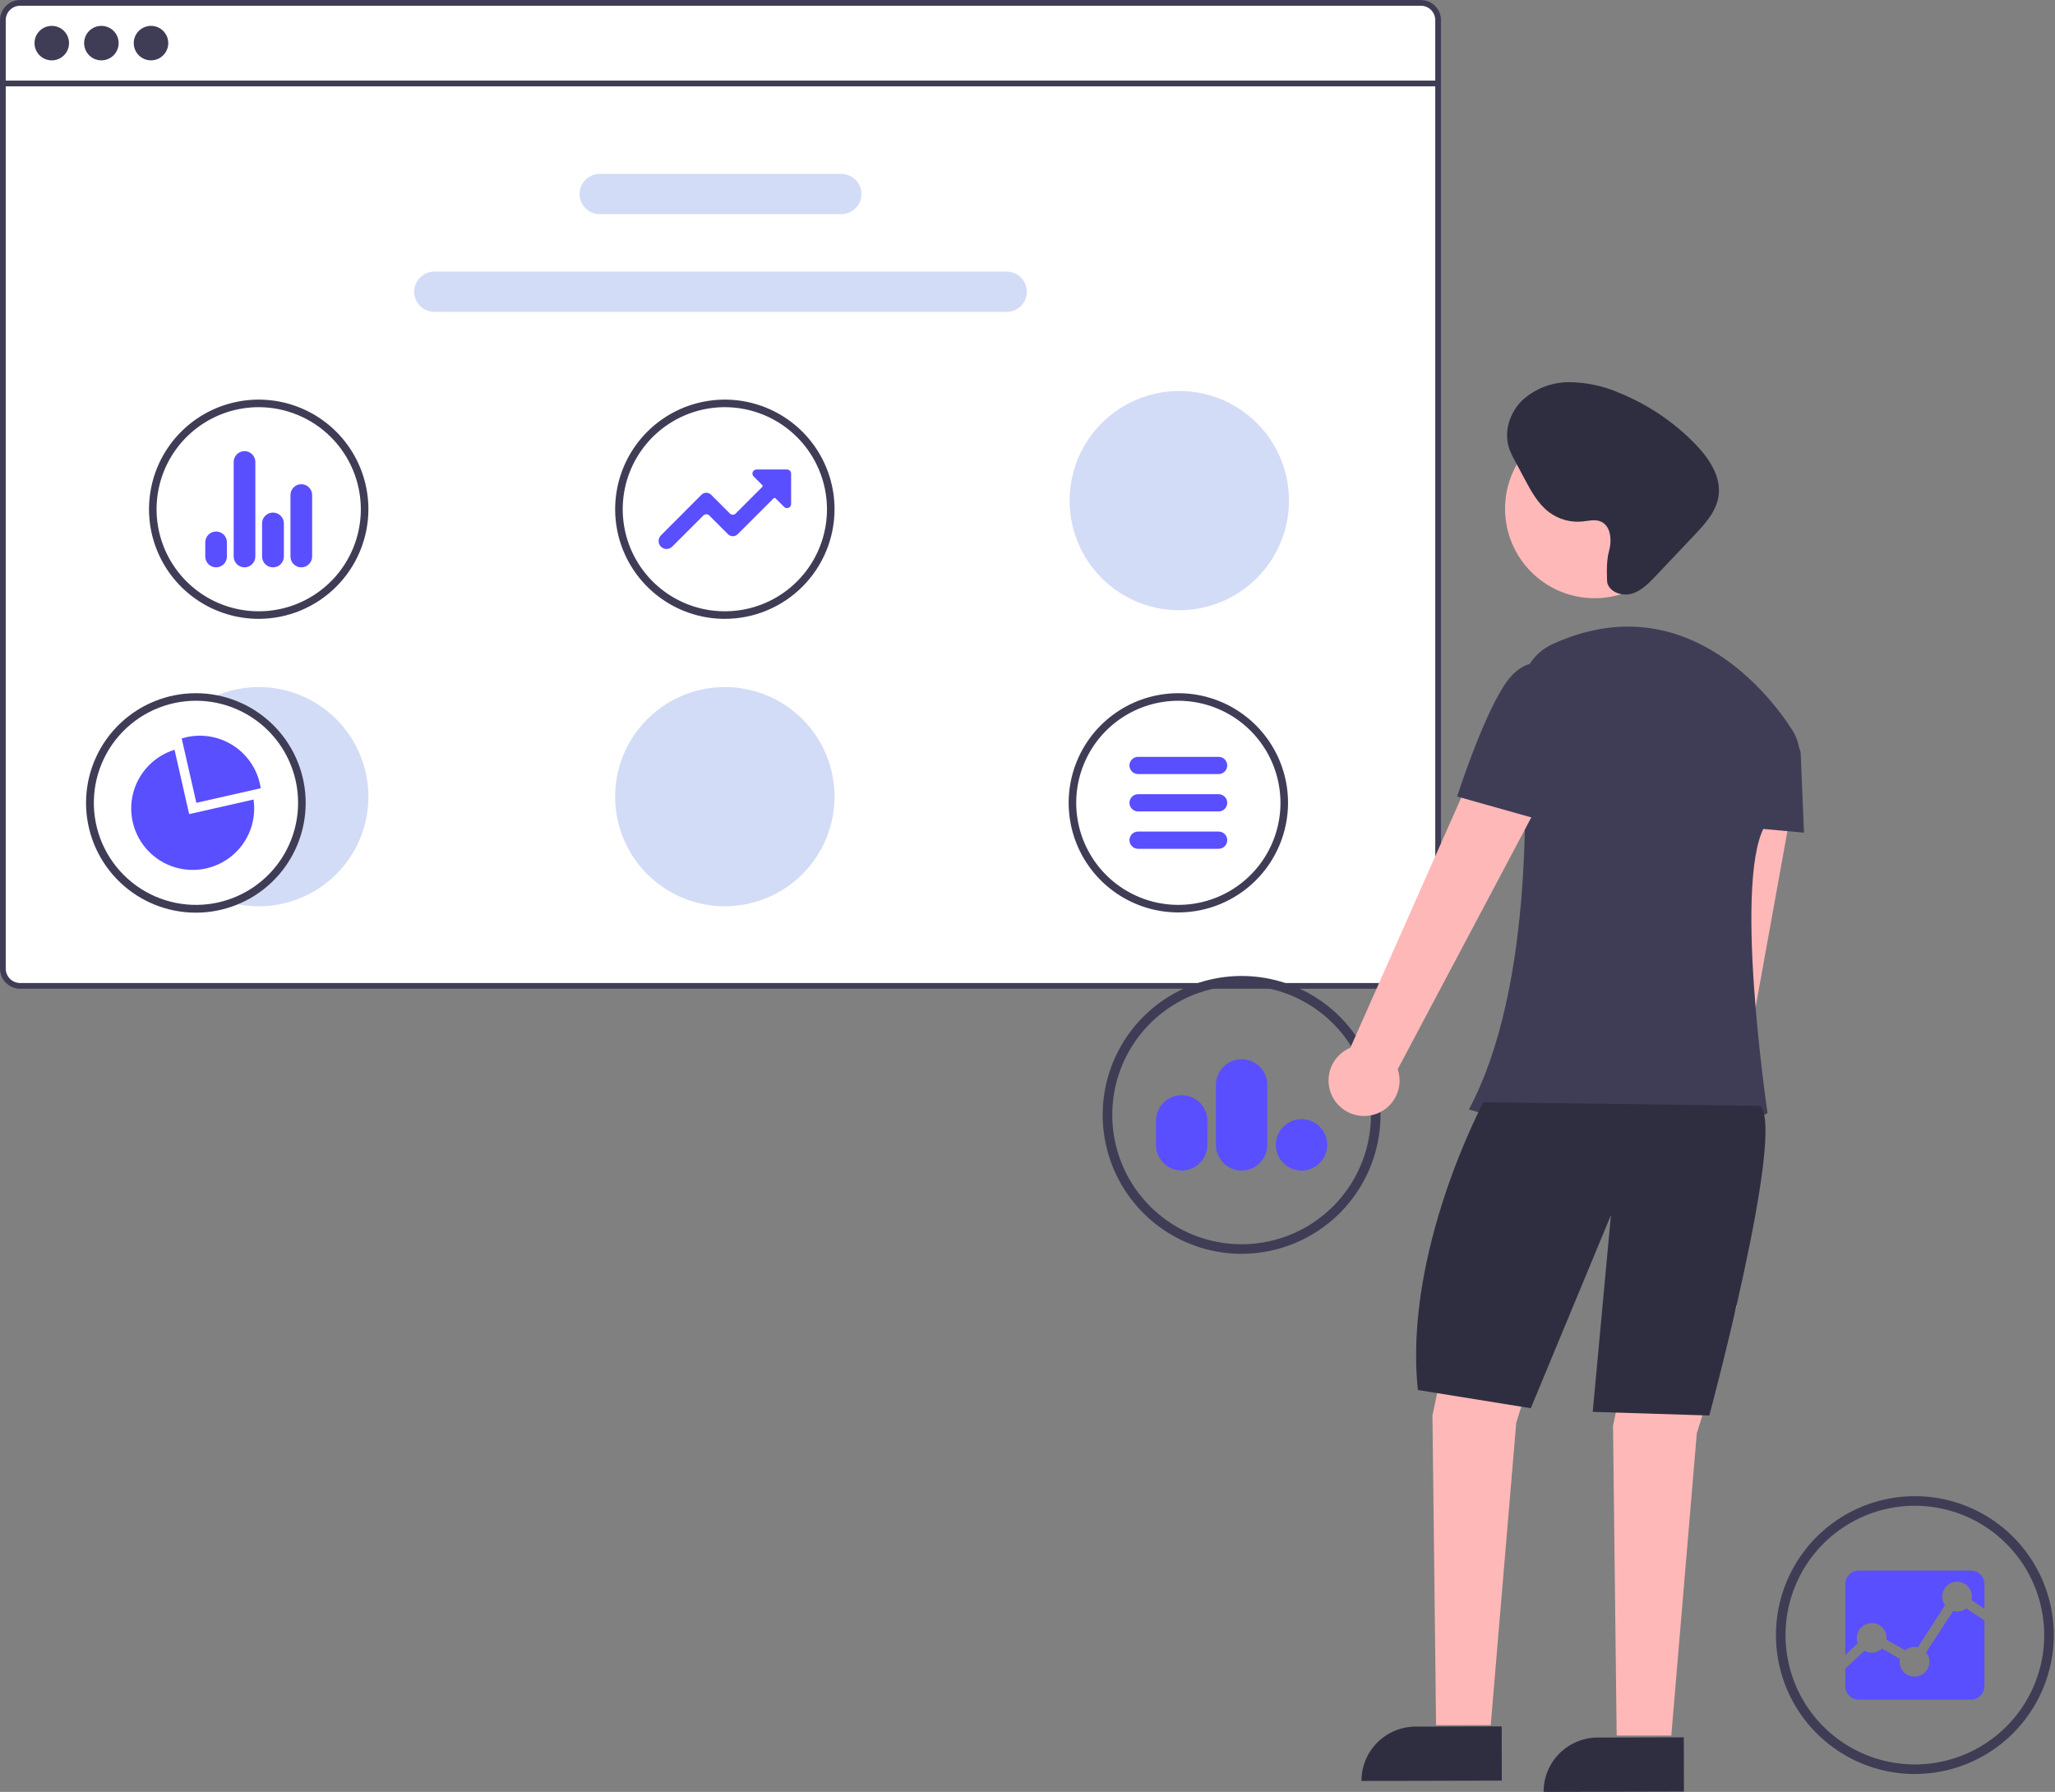 <svg width="328" height="286" viewBox="0 0 328 286" fill="none" xmlns="http://www.w3.org/2000/svg">
<rect x="0" y="0" width="328" height="286" fill="#808080" stroke="none"/>
<rect x="0.699" width="228.787" height="157.548" rx="3" fill="white"/>
<path d="M226.786 0H3.214C2.362 0.001 1.545 0.34 0.942 0.942C0.34 1.544 0.001 2.36 0 3.211V154.6C0.001 155.451 0.34 156.268 0.942 156.87C1.545 157.472 2.362 157.81 3.214 157.811H226.786C227.638 157.81 228.455 157.472 229.058 156.87C229.66 156.268 229.999 155.451 230 154.6V3.211C229.999 2.36 229.66 1.544 229.058 0.942C228.455 0.34 227.638 0.001 226.786 0ZM229.082 154.6C229.082 155.208 228.84 155.792 228.409 156.222C227.979 156.652 227.395 156.894 226.786 156.894H3.214C2.605 156.894 2.021 156.652 1.591 156.222C1.16 155.792 0.918 155.208 0.918 154.6V3.211C0.918 2.603 1.16 2.02 1.591 1.59C2.021 1.159 2.605 0.918 3.214 0.918H226.786C227.395 0.918 227.979 1.159 228.409 1.59C228.84 2.02 229.082 2.603 229.082 3.211V154.6Z" fill="#3F3D56"/>
<path d="M229.541 12.863H0.459V13.781H229.541V12.863Z" fill="#3F3D56"/>
<path d="M8.264 9.634C9.785 9.634 11.018 8.402 11.018 6.882C11.018 5.361 9.785 4.129 8.264 4.129C6.742 4.129 5.509 5.361 5.509 6.882C5.509 8.402 6.742 9.634 8.264 9.634Z" fill="#3F3D56"/>
<path d="M16.183 9.634C17.704 9.634 18.937 8.402 18.937 6.882C18.937 5.361 17.704 4.129 16.183 4.129C14.661 4.129 13.428 5.361 13.428 6.882C13.428 8.402 14.661 9.634 16.183 9.634Z" fill="#3F3D56"/>
<path d="M24.102 9.634C25.623 9.634 26.856 8.402 26.856 6.882C26.856 5.361 25.623 4.129 24.102 4.129C22.581 4.129 21.347 5.361 21.347 6.882C21.347 8.402 22.581 9.634 24.102 9.634Z" fill="#3F3D56"/>
<path d="M134.281 34.177H95.718C94.866 34.177 94.049 33.839 93.446 33.237C92.843 32.634 92.505 31.818 92.505 30.966C92.505 30.114 92.843 29.297 93.446 28.695C94.049 28.093 94.866 27.755 95.718 27.755H134.281C135.133 27.755 135.951 28.093 136.553 28.695C137.156 29.297 137.495 30.114 137.495 30.966C137.495 31.818 137.156 32.634 136.553 33.237C135.951 33.839 135.133 34.177 134.281 34.177Z" fill="#D3DCF6"/>
<path d="M160.678 49.775H69.321C68.469 49.775 67.651 49.436 67.049 48.834C66.446 48.232 66.107 47.415 66.107 46.563C66.107 45.712 66.446 44.895 67.049 44.293C67.651 43.691 68.469 43.352 69.321 43.352H160.678C161.531 43.352 162.348 43.691 162.951 44.293C163.553 44.895 163.892 45.712 163.892 46.563C163.892 47.415 163.553 48.232 162.951 48.834C162.348 49.436 161.531 49.775 160.678 49.775Z" fill="#D3DCF6"/>
<path d="M188.078 145.632C184.615 145.632 181.23 144.606 178.35 142.683C175.471 140.761 173.227 138.028 171.902 134.831C170.577 131.634 170.23 128.117 170.906 124.723C171.581 121.329 173.249 118.211 175.697 115.765C178.146 113.318 181.265 111.651 184.662 110.976C188.058 110.301 191.578 110.648 194.778 111.972C197.977 113.296 200.711 115.539 202.635 118.416C204.559 121.293 205.586 124.676 205.586 128.136C205.581 132.775 203.734 137.222 200.452 140.502C197.17 143.782 192.719 145.627 188.078 145.632ZM188.078 111.847C184.854 111.847 181.702 112.802 179.021 114.592C176.341 116.382 174.251 118.926 173.017 121.902C171.784 124.879 171.461 128.154 172.09 131.314C172.719 134.474 174.271 137.376 176.551 139.654C178.831 141.932 181.735 143.484 184.897 144.112C188.059 144.741 191.337 144.418 194.316 143.185C197.294 141.953 199.84 139.865 201.631 137.186C203.422 134.507 204.378 131.358 204.378 128.136C204.374 123.817 202.655 119.677 199.599 116.623C196.543 113.569 192.399 111.852 188.078 111.847Z" fill="#3F3D56"/>
<path d="M41.292 98.774C37.829 98.774 34.444 97.748 31.565 95.825C28.686 93.903 26.442 91.17 25.116 87.973C23.791 84.776 23.445 81.258 24.12 77.864C24.796 74.471 26.463 71.353 28.912 68.906C31.36 66.459 34.48 64.793 37.876 64.118C41.273 63.443 44.793 63.789 47.992 65.114C51.192 66.438 53.926 68.68 55.85 71.558C57.774 74.435 58.801 77.817 58.801 81.278C58.795 85.916 56.949 90.363 53.667 93.643C50.384 96.923 45.934 98.768 41.292 98.774ZM41.292 64.988C38.068 64.988 34.916 65.944 32.236 67.734C29.555 69.523 27.466 72.067 26.232 75.044C24.998 78.02 24.675 81.296 25.304 84.456C25.933 87.615 27.486 90.518 29.766 92.796C32.045 95.074 34.95 96.625 38.112 97.254C41.274 97.882 44.552 97.56 47.53 96.327C50.509 95.094 53.055 93.006 54.846 90.328C56.637 87.649 57.593 84.499 57.593 81.278C57.588 76.959 55.869 72.819 52.813 69.765C49.757 66.711 45.614 64.993 41.292 64.988Z" fill="#3F3D56"/>
<path d="M48.092 90.552C47.634 90.552 47.194 90.37 46.87 90.047C46.545 89.723 46.363 89.284 46.362 88.826V79.009C46.362 78.552 46.545 78.113 46.868 77.789C47.192 77.466 47.631 77.284 48.089 77.283H48.092C48.55 77.284 48.989 77.466 49.313 77.789C49.637 78.113 49.819 78.552 49.82 79.009V88.826C49.819 89.283 49.637 89.722 49.313 90.046C48.989 90.369 48.55 90.551 48.092 90.552ZM43.582 90.552C43.354 90.554 43.127 90.511 42.915 90.426C42.703 90.34 42.51 90.213 42.347 90.053C42.184 89.892 42.055 89.701 41.966 89.491C41.877 89.28 41.831 89.054 41.83 88.826V83.538C41.831 83.08 42.013 82.641 42.337 82.318C42.66 81.994 43.099 81.812 43.557 81.812H43.582C44.04 81.812 44.479 81.994 44.803 82.318C45.127 82.641 45.309 83.08 45.309 83.538V88.826C45.309 89.283 45.127 89.722 44.803 90.046C44.479 90.369 44.04 90.551 43.582 90.552ZM39.029 90.552C38.57 90.552 38.13 90.37 37.806 90.047C37.482 89.723 37.299 89.284 37.298 88.826V73.729C37.299 73.271 37.481 72.832 37.805 72.509C38.129 72.185 38.568 72.003 39.026 72.002H39.029C39.487 72.003 39.926 72.185 40.249 72.509C40.573 72.832 40.755 73.271 40.756 73.729V88.826C40.755 89.283 40.573 89.722 40.249 90.046C39.926 90.369 39.487 90.551 39.029 90.552ZM34.492 90.552C34.265 90.552 34.04 90.508 33.83 90.421C33.62 90.334 33.43 90.207 33.269 90.046C33.109 89.886 32.981 89.695 32.894 89.486C32.808 89.276 32.763 89.051 32.763 88.824L32.765 86.557C32.765 86.099 32.947 85.66 33.272 85.337C33.596 85.013 34.035 84.832 34.493 84.832C34.951 84.832 35.39 85.014 35.714 85.338C36.038 85.662 36.22 86.101 36.22 86.558V88.826C36.219 89.283 36.037 89.722 35.713 90.046C35.389 90.369 34.95 90.551 34.492 90.552Z" fill="#594FFF"/>
<path d="M115.694 98.774C112.231 98.774 108.846 97.748 105.967 95.825C103.088 93.903 100.843 91.17 99.518 87.973C98.193 84.776 97.846 81.258 98.522 77.864C99.198 74.471 100.865 71.353 103.314 68.906C105.762 66.459 108.882 64.793 112.278 64.118C115.675 63.443 119.195 63.789 122.394 65.114C125.593 66.438 128.328 68.68 130.252 71.558C132.176 74.435 133.202 77.817 133.202 81.278C133.197 85.916 131.351 90.363 128.069 93.643C124.786 96.923 120.336 98.768 115.694 98.774ZM115.694 64.988C112.47 64.988 109.318 65.944 106.638 67.734C103.957 69.523 101.868 72.067 100.634 75.044C99.4 78.02 99.077 81.296 99.706 84.456C100.335 87.615 101.888 90.518 104.167 92.796C106.447 95.074 109.352 96.625 112.514 97.254C115.676 97.882 118.953 97.56 121.932 96.327C124.911 95.094 127.457 93.006 129.248 90.328C131.039 87.649 131.995 84.499 131.995 81.278C131.99 76.959 130.271 72.819 127.215 69.765C124.159 66.711 120.016 64.993 115.694 64.988Z" fill="#3F3D56"/>
<path d="M106.393 87.62C106.141 87.62 105.895 87.545 105.686 87.405C105.476 87.266 105.313 87.067 105.217 86.835C105.12 86.603 105.095 86.347 105.144 86.1C105.193 85.854 105.314 85.627 105.491 85.449L111.96 78.966C112.061 78.865 112.181 78.784 112.313 78.73C112.445 78.675 112.587 78.647 112.73 78.647H112.73C112.873 78.647 113.015 78.675 113.147 78.729C113.278 78.784 113.398 78.864 113.499 78.965L116.499 81.963C116.56 82.024 116.632 82.072 116.711 82.105C116.79 82.138 116.875 82.155 116.961 82.154C117.046 82.155 117.132 82.138 117.211 82.105C117.29 82.072 117.362 82.024 117.422 81.963L121.658 77.723C121.678 77.703 121.694 77.679 121.705 77.653C121.716 77.626 121.722 77.598 121.722 77.57C121.722 77.541 121.716 77.513 121.705 77.486C121.694 77.46 121.678 77.436 121.658 77.416L120.287 76.049C120.196 75.957 120.134 75.841 120.109 75.715C120.083 75.588 120.096 75.457 120.145 75.338C120.195 75.219 120.278 75.117 120.386 75.045C120.493 74.974 120.619 74.935 120.748 74.935H125.616C125.789 74.936 125.955 75.004 126.077 75.126C126.2 75.249 126.268 75.414 126.269 75.587V80.449C126.269 80.578 126.23 80.704 126.159 80.811C126.087 80.918 125.985 81.002 125.866 81.051C125.747 81.1 125.616 81.113 125.489 81.088C125.362 81.063 125.246 81.001 125.155 80.91L123.782 79.538C123.762 79.518 123.738 79.502 123.712 79.491C123.685 79.48 123.657 79.474 123.629 79.474C123.6 79.474 123.572 79.48 123.545 79.491C123.519 79.502 123.495 79.518 123.475 79.538L117.739 85.266C117.638 85.367 117.518 85.448 117.386 85.502C117.254 85.557 117.113 85.585 116.97 85.584C116.827 85.585 116.686 85.557 116.554 85.502C116.422 85.447 116.302 85.367 116.201 85.266L113.199 82.266C113.075 82.148 112.91 82.082 112.738 82.082C112.566 82.082 112.401 82.148 112.277 82.266L107.293 87.247C107.175 87.365 107.034 87.459 106.88 87.523C106.725 87.587 106.56 87.62 106.393 87.62Z" fill="#594FFF"/>
<path d="M115.694 144.649C112.231 144.649 108.846 143.623 105.967 141.7C103.088 139.778 100.843 137.046 99.518 133.849C98.193 130.652 97.846 127.134 98.522 123.74C99.198 120.346 100.865 117.229 103.314 114.782C105.762 112.335 108.882 110.668 112.278 109.993C115.675 109.318 119.195 109.665 122.394 110.989C125.593 112.313 128.328 114.556 130.252 117.433C132.176 120.31 133.202 123.693 133.202 127.153C133.197 131.792 131.351 136.239 128.069 139.519C124.786 142.799 120.336 144.644 115.694 144.649Z" fill="#D3DCF6"/>
<path d="M188.229 97.397C184.766 97.397 181.381 96.371 178.502 94.449C175.623 92.526 173.379 89.794 172.053 86.597C170.728 83.4 170.382 79.882 171.057 76.488C171.733 73.094 173.4 69.977 175.849 67.53C178.297 65.083 181.417 63.417 184.813 62.742C188.21 62.067 191.73 62.413 194.929 63.737C198.129 65.061 200.863 67.304 202.787 70.181C204.711 73.058 205.738 76.441 205.738 79.901C205.732 84.54 203.886 88.987 200.604 92.267C197.321 95.547 192.871 97.392 188.229 97.397Z" fill="#D3DCF6"/>
<path d="M41.292 109.657C38.287 109.661 35.333 110.435 32.712 111.905C36.499 112.239 40.05 113.886 42.752 116.56C45.453 119.234 47.134 122.767 47.504 126.548C47.874 130.329 46.911 134.121 44.78 137.267C42.649 140.414 39.484 142.717 35.834 143.779C36.518 144.006 37.215 144.188 37.922 144.325C39.032 144.543 40.161 144.652 41.292 144.651C45.936 144.651 50.389 142.807 53.673 139.526C56.957 136.245 58.801 131.794 58.801 127.154C58.801 122.513 56.957 118.063 53.673 114.782C50.389 111.5 45.936 109.657 41.292 109.657Z" fill="#D3DCF6"/>
<path d="M34.65 110.969C33.54 110.747 32.411 110.636 31.28 110.639C26.778 110.634 22.447 112.36 19.184 115.46C15.922 118.56 13.978 122.796 13.755 127.289C13.533 131.782 15.05 136.188 17.99 139.595C20.931 143.001 25.07 145.146 29.551 145.585C34.031 146.024 38.509 144.724 42.056 141.954C45.603 139.183 47.947 135.155 48.603 130.704C49.258 126.254 48.175 121.721 45.577 118.047C42.98 114.373 39.067 111.838 34.65 110.969ZM35.834 143.779C33.592 144.431 31.236 144.594 28.925 144.256C26.614 143.919 24.403 143.09 22.441 141.825C20.479 140.559 18.812 138.887 17.552 136.922C16.293 134.957 15.471 132.745 15.141 130.435C14.812 128.125 14.983 125.771 15.643 123.532C16.303 121.294 17.436 119.223 18.966 117.461C20.497 115.698 22.388 114.284 24.512 113.315C26.637 112.347 28.945 111.845 31.28 111.845C31.762 111.845 32.24 111.868 32.712 111.905C36.5 112.239 40.051 113.886 42.752 116.56C45.453 119.233 47.134 122.767 47.505 126.548C47.875 130.329 46.911 134.121 44.78 137.267C42.649 140.414 39.485 142.717 35.834 143.779Z" fill="#3F3D56"/>
<path d="M41.475 125.055C40.896 122.521 39.334 120.319 37.133 118.934C34.931 117.548 32.269 117.093 29.732 117.667C29.484 117.723 29.227 117.793 29.001 117.863L31.341 128.137L41.623 125.803C41.579 125.564 41.531 125.303 41.475 125.055Z" fill="#594FFF"/>
<path d="M40.478 127.607L30.192 129.941L27.857 119.666C26.063 120.221 24.467 121.277 23.256 122.711C22.045 124.145 21.271 125.895 21.026 127.755C20.781 129.615 21.074 131.506 21.872 133.204C22.669 134.903 23.937 136.337 25.526 137.337C27.114 138.337 28.956 138.861 30.833 138.846C32.711 138.832 34.544 138.28 36.117 137.256C37.69 136.232 38.936 134.778 39.707 133.068C40.479 131.358 40.743 129.463 40.469 127.607H40.478Z" fill="#594FFF"/>
<path d="M194.504 135.476H181.65C181.285 135.476 180.934 135.331 180.676 135.073C180.418 134.815 180.273 134.465 180.273 134.1C180.273 133.735 180.418 133.385 180.676 133.126C180.934 132.868 181.285 132.723 181.65 132.723H194.504C194.87 132.723 195.22 132.868 195.478 133.126C195.736 133.385 195.881 133.735 195.881 134.1C195.881 134.465 195.736 134.815 195.478 135.073C195.22 135.331 194.87 135.476 194.504 135.476Z" fill="#594FFF"/>
<path d="M194.504 129.512H181.65C181.285 129.512 180.934 129.367 180.676 129.109C180.418 128.851 180.273 128.501 180.273 128.136C180.273 127.771 180.418 127.421 180.676 127.163C180.934 126.905 181.285 126.76 181.65 126.76H194.504C194.87 126.76 195.22 126.905 195.478 127.163C195.736 127.421 195.881 127.771 195.881 128.136C195.881 128.501 195.736 128.851 195.478 129.109C195.22 129.367 194.87 129.512 194.504 129.512Z" fill="#594FFF"/>
<path d="M194.504 123.548H181.65C181.285 123.548 180.934 123.403 180.676 123.145C180.418 122.887 180.273 122.537 180.273 122.172C180.273 121.807 180.418 121.457 180.676 121.199C180.934 120.941 181.285 120.796 181.65 120.796H194.504C194.87 120.796 195.22 120.941 195.478 121.199C195.736 121.457 195.881 121.807 195.881 122.172C195.881 122.537 195.736 122.887 195.478 123.145C195.22 123.403 194.87 123.548 194.504 123.548Z" fill="#594FFF"/>
<path d="M305.634 283.146C301.249 283.146 296.961 281.846 293.315 279.409C289.668 276.973 286.826 273.509 285.148 269.458C283.47 265.406 283.03 260.947 283.886 256.646C284.742 252.345 286.854 248.394 289.955 245.293C293.056 242.191 297.007 240.08 301.308 239.224C305.61 238.368 310.068 238.807 314.12 240.486C318.172 242.164 321.635 245.006 324.071 248.653C326.508 252.299 327.808 256.586 327.808 260.972C327.802 266.851 325.463 272.487 321.306 276.644C317.149 280.801 311.513 283.14 305.634 283.146ZM305.634 240.327C301.551 240.327 297.559 241.538 294.164 243.806C290.769 246.075 288.123 249.299 286.561 253.072C284.998 256.844 284.589 260.995 285.386 265C286.183 269.004 288.149 272.683 291.036 275.57C293.923 278.457 297.602 280.424 301.607 281.22C305.611 282.017 309.762 281.608 313.535 280.045C317.307 278.483 320.531 275.837 322.8 272.442C325.068 269.047 326.279 265.055 326.279 260.972C326.273 255.499 324.096 250.251 320.225 246.381C316.355 242.51 311.108 240.333 305.634 240.327Z" fill="#3F3D56"/>
<path d="M311.747 257.123L307.423 263.734C307.771 264.155 307.96 264.685 307.958 265.231C307.957 265.861 307.706 266.465 307.26 266.91C306.814 267.356 306.209 267.606 305.579 267.606C304.949 267.606 304.345 267.356 303.899 266.91C303.453 266.465 303.202 265.861 303.201 265.231C303.202 265.078 303.216 264.925 303.242 264.774L300.389 263.113C300.02 263.469 299.546 263.697 299.037 263.761C298.529 263.825 298.013 263.723 297.568 263.469L294.532 266.313V269.148C294.533 269.708 294.756 270.246 295.152 270.643C295.548 271.039 296.085 271.264 296.645 271.266H314.618C315.179 271.264 315.716 271.04 316.113 270.643C316.51 270.246 316.734 269.709 316.736 269.148V258.634L313.833 256.703C313.541 256.93 313.201 257.086 312.839 257.159C312.477 257.232 312.103 257.219 311.747 257.123Z" fill="#594FFF"/>
<path d="M298.741 259.041C299.372 259.041 299.976 259.291 300.423 259.737C300.869 260.183 301.119 260.788 301.119 261.419V261.725L304.096 263.391C304.52 263.043 305.053 262.852 305.602 262.852C305.775 262.854 305.948 262.872 306.118 262.907L310.45 256.201C310.234 255.897 310.092 255.546 310.037 255.177C309.982 254.808 310.015 254.431 310.133 254.077C310.251 253.723 310.451 253.402 310.717 253.14C310.982 252.878 311.306 252.682 311.662 252.569C312.017 252.456 312.395 252.428 312.763 252.488C313.131 252.549 313.48 252.695 313.781 252.915C314.082 253.136 314.327 253.424 314.495 253.757C314.664 254.09 314.751 254.458 314.75 254.832C314.75 255.021 314.729 255.209 314.686 255.393L316.736 256.763V252.796C316.734 252.235 316.51 251.697 316.113 251.3C315.716 250.904 315.179 250.68 314.618 250.677H296.645C296.085 250.68 295.548 250.904 295.152 251.301C294.756 251.698 294.533 252.235 294.532 252.796V264.158L296.513 262.259C296.381 261.9 296.337 261.514 296.386 261.135C296.434 260.756 296.574 260.393 296.793 260.08C297.012 259.766 297.303 259.51 297.642 259.333C297.981 259.156 298.358 259.063 298.741 259.063V259.041Z" fill="#594FFF"/>
<path d="M198.174 200.12C193.789 200.12 189.501 198.819 185.855 196.383C182.208 193.946 179.366 190.483 177.688 186.431C176.01 182.38 175.57 177.921 176.426 173.62C177.282 169.318 179.394 165.367 182.495 162.266C185.596 159.165 189.547 157.053 193.848 156.198C198.15 155.342 202.608 155.781 206.66 157.46C210.712 159.138 214.175 161.98 216.611 165.626C219.048 169.273 220.348 173.56 220.348 177.946C220.342 183.825 218.003 189.461 213.846 193.618C209.689 197.775 204.053 200.113 198.174 200.12ZM198.174 157.301C194.091 157.301 190.1 158.512 186.704 160.78C183.309 163.049 180.663 166.273 179.101 170.045C177.538 173.818 177.129 177.969 177.926 181.973C178.723 185.978 180.689 189.657 183.576 192.544C186.463 195.431 190.142 197.397 194.147 198.194C198.151 198.991 202.302 198.582 206.075 197.019C209.847 195.457 213.071 192.811 215.34 189.415C217.608 186.02 218.819 182.029 218.819 177.946C218.813 172.472 216.636 167.225 212.765 163.354C208.895 159.484 203.648 157.307 198.174 157.301Z" fill="#3F3D56"/>
<path d="M207.742 186.831C206.93 186.831 206.137 186.591 205.462 186.14C204.787 185.69 204.26 185.049 203.949 184.3C203.638 183.55 203.556 182.725 203.714 181.929C203.872 181.133 204.262 180.401 204.836 179.827C205.409 179.253 206.14 178.861 206.936 178.703C207.732 178.544 208.557 178.624 209.307 178.935C210.057 179.245 210.698 179.77 211.15 180.445C211.601 181.119 211.842 181.912 211.843 182.724C211.843 183.812 211.411 184.856 210.642 185.626C209.873 186.396 208.83 186.829 207.742 186.831ZM198.174 186.831C197.087 186.829 196.045 186.397 195.276 185.628C194.507 184.859 194.075 183.817 194.073 182.73V173.162C194.075 172.075 194.507 171.033 195.276 170.265C196.045 169.497 197.087 169.066 198.174 169.066C199.261 169.066 200.303 169.497 201.072 170.265C201.841 171.033 202.274 172.075 202.275 173.162V182.73C202.274 183.817 201.841 184.859 201.073 185.628C200.304 186.397 199.261 186.829 198.174 186.831ZM188.609 186.831C187.521 186.829 186.478 186.397 185.709 185.627C184.939 184.858 184.507 183.815 184.505 182.727V178.904C184.505 177.816 184.938 176.772 185.707 176.002C186.477 175.233 187.521 174.8 188.609 174.8C189.697 174.8 190.741 175.233 191.511 176.002C192.28 176.772 192.713 177.816 192.713 178.904V182.727C192.712 183.815 192.279 184.858 191.509 185.627C190.74 186.397 189.697 186.829 188.609 186.831Z" fill="#594FFF"/>
<path d="M271.311 207.275C272.048 206.908 272.696 206.384 273.209 205.74C273.722 205.095 274.088 204.346 274.28 203.545C274.472 202.744 274.486 201.911 274.321 201.104C274.156 200.296 273.816 199.535 273.326 198.874L286.455 126.211L274.203 126.049L265.085 197.904C264.029 198.802 263.338 200.056 263.145 201.43C262.951 202.803 263.268 204.199 264.035 205.355C264.803 206.51 265.967 207.343 267.308 207.697C268.649 208.051 270.073 207.901 271.311 207.275Z" fill="#FFB8B8"/>
<path d="M233.284 203.83L228.633 225.924L229.214 275.345H237.936L242.006 227.087L248.401 206.737L233.284 203.83Z" fill="#FFB8B8"/>
<path d="M262.107 205.488L257.456 227.582L258.037 277.003H266.759L270.829 228.745L277.224 208.395L262.107 205.488Z" fill="#FFB8B8"/>
<path d="M225.936 275.579L239.683 275.544L239.705 284.199L217.302 284.256C217.3 283.119 217.521 281.993 217.953 280.942C218.385 279.891 219.021 278.935 219.822 278.129C220.624 277.323 221.577 276.683 222.626 276.246C223.675 275.808 224.8 275.581 225.936 275.579Z" fill="#2F2E41"/>
<path d="M255.007 277.323L268.754 277.289L268.776 285.944L246.374 286C246.371 284.864 246.592 283.737 247.024 282.686C247.456 281.635 248.092 280.679 248.893 279.874C249.695 279.068 250.648 278.428 251.697 277.99C252.746 277.553 253.871 277.326 255.007 277.323Z" fill="#2F2E41"/>
<path d="M254.506 95.479C262.393 95.479 268.786 89.085 268.786 81.198C268.786 73.312 262.393 66.918 254.506 66.918C246.619 66.918 240.226 73.312 240.226 81.198C240.226 89.085 246.619 95.479 254.506 95.479Z" fill="#FFB8B8"/>
<path d="M286.064 116.519C281.72 109.702 268.078 93.534 247.78 102.814C246.18 103.554 244.846 104.765 243.955 106.286C243.065 107.806 242.661 109.563 242.798 111.32C243.781 124.285 245.02 157.318 234.447 177.085C234.447 177.085 265.262 186.387 282.123 177.666C282.123 177.666 276.309 138.711 282.123 131.153C284.062 128.737 285.632 126.048 286.782 123.172C287.186 122.083 287.331 120.915 287.207 119.761C287.082 118.606 286.691 117.497 286.064 116.519Z" fill="#3F3D56"/>
<path d="M280.379 116.036L286.085 118.413C286.465 118.571 286.791 118.835 287.027 119.172C287.262 119.51 287.396 119.908 287.413 120.319L287.937 132.897L275.146 131.734L280.379 116.036Z" fill="#3F3D56"/>
<path d="M236.773 175.922C236.773 175.922 223.982 199.76 226.307 221.854L244.331 224.761L257.123 193.946L254.215 225.343L272.821 225.924C272.821 225.924 285.031 180.573 280.961 176.503L236.773 175.922Z" fill="#2F2E41"/>
<path d="M218.606 178.05C219.42 177.925 220.197 177.623 220.882 177.166C221.567 176.709 222.144 176.107 222.571 175.403C222.998 174.698 223.266 173.909 223.355 173.09C223.444 172.271 223.353 171.443 223.087 170.663L249.035 121.748L237.417 117.857L215.536 167.225C214.255 167.758 213.215 168.743 212.612 169.991C212.009 171.24 211.885 172.667 212.263 174.001C212.641 175.335 213.496 176.484 214.665 177.231C215.834 177.977 217.236 178.268 218.606 178.05Z" fill="#FFB8B8"/>
<path d="M252.578 108.507L247.772 106.357C247.772 106.357 243.697 103.83 240.085 109.389C236.473 114.948 232.571 127.129 232.571 127.129L248.252 131.542L252.578 108.507Z" fill="#3F3D56"/>
<path d="M256.794 88.074C257.306 86.293 257.158 83.885 255.432 83.211C254.533 82.86 253.53 83.137 252.57 83.235C250.691 83.42 248.81 82.902 247.29 81.782C245.505 80.455 244.402 78.426 243.355 76.464L241.771 73.495C241.419 72.876 241.118 72.229 240.872 71.561C239.991 68.94 240.948 65.906 242.907 63.955C244.954 62.051 247.648 60.994 250.444 61C253.218 61.02 255.958 61.607 258.497 62.725C263.009 64.565 267.096 67.31 270.505 70.793C272.733 73.072 274.761 76.041 274.296 79.194C273.934 81.648 272.145 83.614 270.438 85.415L264.249 91.948C263.153 93.105 261.982 94.31 260.452 94.754C258.921 95.199 256.949 94.546 256.532 93.008C256.532 93.008 256.281 89.854 256.794 88.074Z" fill="#2F2E41"/>
</svg>
